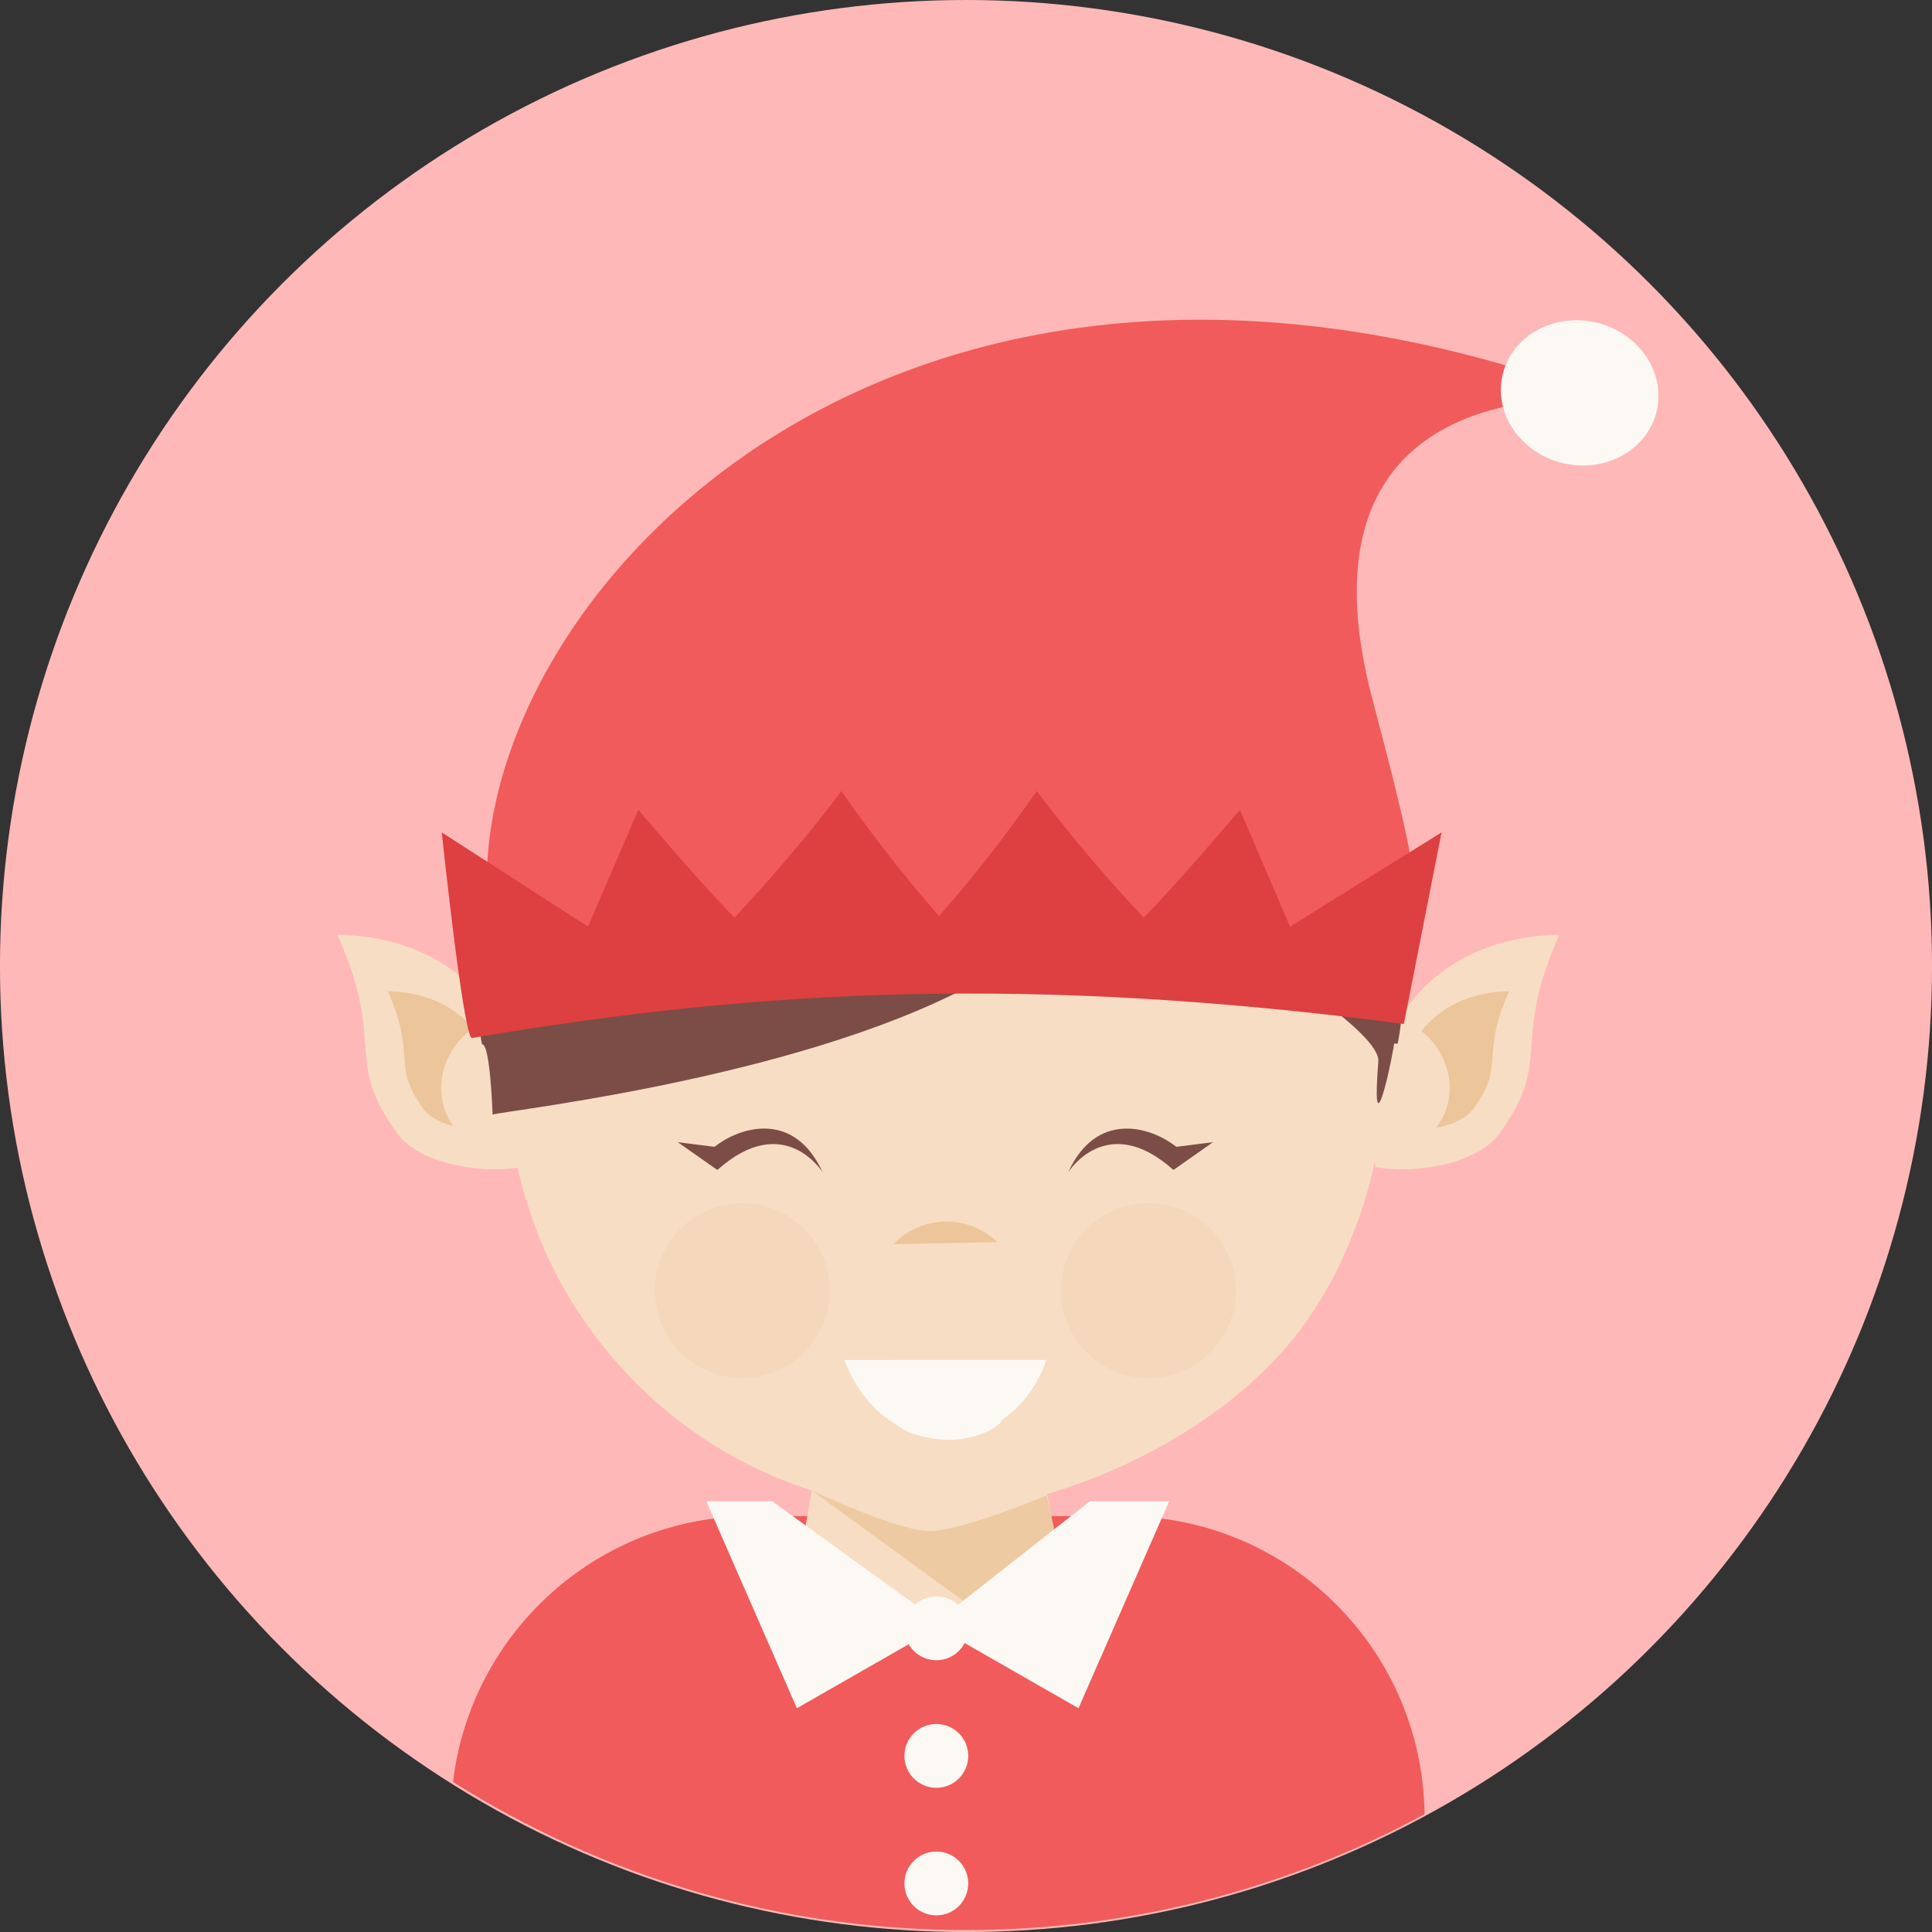 <?xml version="1.0" encoding="utf-8"?>
<!-- Generator: Adobe Illustrator 17.1.0, SVG Export Plug-In . SVG Version: 6.00 Build 0)  -->
<!DOCTYPE svg PUBLIC "-//W3C//DTD SVG 1.1//EN" "http://www.w3.org/Graphics/SVG/1.1/DTD/svg11.dtd">
<svg version="1.1" id="xmas-elf" xmlns="http://www.w3.org/2000/svg" xmlns:xlink="http://www.w3.org/1999/xlink" x="0px" y="0px"
	 viewBox="0 0 79.996 79.998" enable-background="new 0 0 79.996 79.998" xml:space="preserve">
<rect x="0" y="0" width="79.996" height="79.998" fill="#333333" stroke="none"/>
<circle id="xmas-elf-label" fill="#FFB8B8" cx="39.998" cy="39.999" r="39.999"/>
<g id="xmas-elf-xmas-elf">
	<g>
		<path fill="#F15B5B" d="M46.496,62.775H31.159c-6.398,0-11.664,4.808-12.401,11.008
			c6.151,3.879,13.433,6.133,21.243,6.133c6.873,0,13.34-1.739,18.984-4.798
			C58.902,68.288,53.343,62.775,46.496,62.775z"/>
	</g>
	<g>
		<g>
			<g>
				<g>
					<path fill="#F7DDC4" d="M64.568,38.706c-2.043,4.524-0.219,5.144-2.496,8.24
						c-0.938,1.277-3.541,1.673-5.118,1.378C56.069,42.255,59.729,38.765,64.568,38.706z"/>
					<path fill="#ECC59A" d="M62.484,41.045c-1.207,2.669-0.13,3.034-1.473,4.86
						c-0.554,0.754-2.093,0.986-3.022,0.812C57.465,43.138,59.626,41.079,62.484,41.045z"/>
				</g>
			</g>
			<g>
				<g>
					<path fill="#F7DDC4" d="M13.967,38.706c2.046,4.524,0.22,5.144,2.495,8.24c0.94,1.277,3.543,1.673,5.122,1.378
						C22.469,42.255,18.809,38.765,13.967,38.706z"/>
					<path fill="#ECC59A" d="M16.056,41.045c1.206,2.669,0.129,3.034,1.47,4.86c0.553,0.754,2.091,0.986,3.023,0.812
						C21.07,43.138,18.909,41.079,16.056,41.045z"/>
				</g>
			</g>
		</g>
		<path fill="#F7DDC4" d="M58.368,42.424c-0.172-0.047-0.363-0.067-0.547-0.072c-0.002,0-0.002,0-0.002,0s0-0.001,0-0.003
			c0.052,0,0.095,0,0.148,0.003c0.128-0.694,0.202-1.402,0.202-2.121c0-5.183-3.267-9.585-7.672-12.647
			c-3.421-2.374-7.529-3.841-11.535-3.841c-3.169,0-6.202,0.799-9.081,2.354c-5.436,2.931-9.612,8.155-9.612,14.175
			c0,0.723-0.072,1.395,0.055,2.096c-0.048,0.006-0.099,0.002-0.144,0.009c-0.089,0.012-0.176,0.026-0.257,0.048
			c-0.706,0.196-2.078,1.647-1.531,3.45c0.392,1.292,1.791,2.018,2.971,2.153c0.187,0.938,0.457,1.846,0.784,2.725
			c0.094,0.255,0.187,0.511,0.294,0.761c0.135,0.325,0.29,0.644,0.444,0.961c0.046,0.093,0.094,0.186,0.14,0.277
			c0.164,0.319,0.335,0.631,0.516,0.938c0.102,0.171,0.216,0.336,0.322,0.506c2.256,3.523,5.687,6.221,9.75,7.521
			l-0.737,4.215l5.798,1.316l5.421-1.316l-0.736-4.074c4.164-1.209,8.563-3.876,10.907-7.402
			c0.056-0.085,0.111-0.171,0.165-0.255c0.311-0.487,0.611-0.983,0.875-1.504c0.002-0.006,0.007-0.012,0.011-0.021
			c0.097-0.189,0.182-0.388,0.273-0.583c0.144-0.305,0.278-0.611,0.402-0.929
			c0.402-1.006,0.727-2.05,0.945-3.137c1.178-0.142,2.566-0.866,2.961-2.153
			C60.448,44.071,59.073,42.62,58.368,42.424z M20.752,42.353c0.146,0,0.282,0.008,0.412,0.019
			c0,0.005-0.002,0.006-0.005,0.012C21.038,42.369,20.898,42.358,20.752,42.353z"/>
		<g>
			<path fill="#7C4D46" d="M50.446,28.739c-3.448-2.294-7.643-3.673-11.676-3.673c-3.193,0-6.458,0.867-9.357,2.366
				c-5.476,2.83-9.659,7.923-9.659,13.737c0,0.698,0.074,1.391,0.202,2.069c0.346-0.046,0.44,2.911,0.44,2.911
				c0.67-0.185,13.425-1.596,20.523-5.753c2.359-1.382,4.189-3.064,4.901-5.103
				c0.301,0.327,1.091,0.885,2.121,1.57c3.18,2.115,8.652,5.431,9.1,6.872c0.025,0.075,0.037,0.147,0.031,0.21
				c-0.278,3.493,0.382,0.841,0.615-0.499c0-0.002,0.004-0.01,0.004-0.012c0.01-0.075,0.021-0.149,0.035-0.223
				c0.052,0,0.097,0,0.148,0.002c0.128-0.671,0.204-1.353,0.204-2.045C58.079,36.162,54.884,31.692,50.446,28.739z"
				/>
		</g>
		<g>
			<g>
				<g>
					<path fill="#F15B5B" d="M38.38,39.897c7.803,1.858,13.743-1.172,18.645,1.175
						c1.678-4.022,2.471-2.011-0.197-12.113c-3.748-14.176,9.919-12.358,9.919-12.358
						C33.403,3.967,15.084,30.177,21.389,41.634C25.494,37.373,31.542,38.267,38.38,39.897z"/>
				</g>
				<path fill="#FCF9F5" d="M68.596,17.026c-0.386,1.607-2.121,2.57-3.884,2.15c-1.76-0.418-2.874-2.061-2.492-3.668
					c0.384-1.607,2.119-2.567,3.877-2.151C67.86,13.776,68.976,15.418,68.596,17.026z"/>
			</g>
			<g>
				<g>
					<path fill="#DE3F40" d="M58.128,42.398l1.56-7.931l-6.271,3.901l-2.078-4.834c0,0-2.567,3.029-3.982,4.462
						c-1.587-1.683-3.062-3.434-4.431-5.24c-1.231,1.775-2.583,3.509-4.042,5.179
						c-1.46-1.67-2.811-3.404-4.043-5.179c-1.368,1.807-2.847,3.557-4.43,5.24
						c-1.414-1.433-3.981-4.462-3.981-4.462l-2.082,4.834l-6.055-3.901c0,0,0.9,8.57,1.254,8.512
						C31.585,40.927,42.835,40.39,58.128,42.398z"/>
				</g>
			</g>
		</g>
		<g>
			<path opacity="0.2" fill="#ECC59A" d="M34.358,53.439c0,1.996-1.622,3.619-3.621,3.619
				c-2.003,0-3.622-1.623-3.622-3.619c0-2.002,1.619-3.622,3.622-3.622C32.737,49.817,34.358,51.438,34.358,53.439z"/>
			<path opacity="0.2" fill="#ECC59A" d="M51.174,53.439c0,1.996-1.62,3.619-3.621,3.619
				c-2.002,0-3.617-1.623-3.617-3.619c0-2.003,1.615-3.622,3.617-3.622C49.554,49.817,51.174,51.437,51.174,53.439z"/>
			<path fill="#ECC59A" d="M36.992,51.518c1.168-1.216,3.091-1.253,4.309-0.09"/>
			<g>
				<path fill="#7C4D46" d="M29.587,47.485l-1.521-0.191l1.628,1.145l0.009-0.006l0.004,0.007
					c2.764-2.461,4.354,0.099,4.354,0.099C32.902,45.987,30.665,46.63,29.587,47.485z"/>
				<path fill="#7C4D46" d="M48.705,47.485c-1.077-0.855-3.312-1.497-4.474,1.053c0,0,1.595-2.56,4.352-0.099
					l0.004-0.007l0.009,0.006l1.63-1.145L48.705,47.485z"/>
			</g>
			<path fill="#FCF9F5" d="M43.325,56.308l-8.357,0.005c0,0,0.548,1.737,2.1,2.642
				c0.423,0.351,0.904,0.498,1.598,0.612c1.208,0.201,2.414-0.249,2.812-0.716c-0.013-0.007-0.026-0.018-0.041-0.027
				C42.873,57.891,43.325,56.308,43.325,56.308z"/>
		</g>
		<path opacity="0.8" fill="#ECC59A" d="M44.361,66.421l-1.022-4.503c0,0-3.511,1.477-4.864,1.477
			c-1.298,0-4.861-1.678-4.861-1.678l6.941,5.058L44.361,66.421z"/>
	</g>
	<polygon fill="#FCF9F5" points="48.41,62.163 45.126,62.163 38.82,67.113 31.977,62.163 29.245,62.163 
		32.996,70.73 38.827,67.394 44.656,70.73 	"/>
	<circle fill="#FCF9F5" cx="38.77" cy="67.422" r="1.321"/>
	<circle fill="#FCF9F5" cx="38.77" cy="72.704" r="1.321"/>
	<circle fill="#FCF9F5" cx="38.77" cy="77.986" r="1.321"/>
</g>
</svg>
